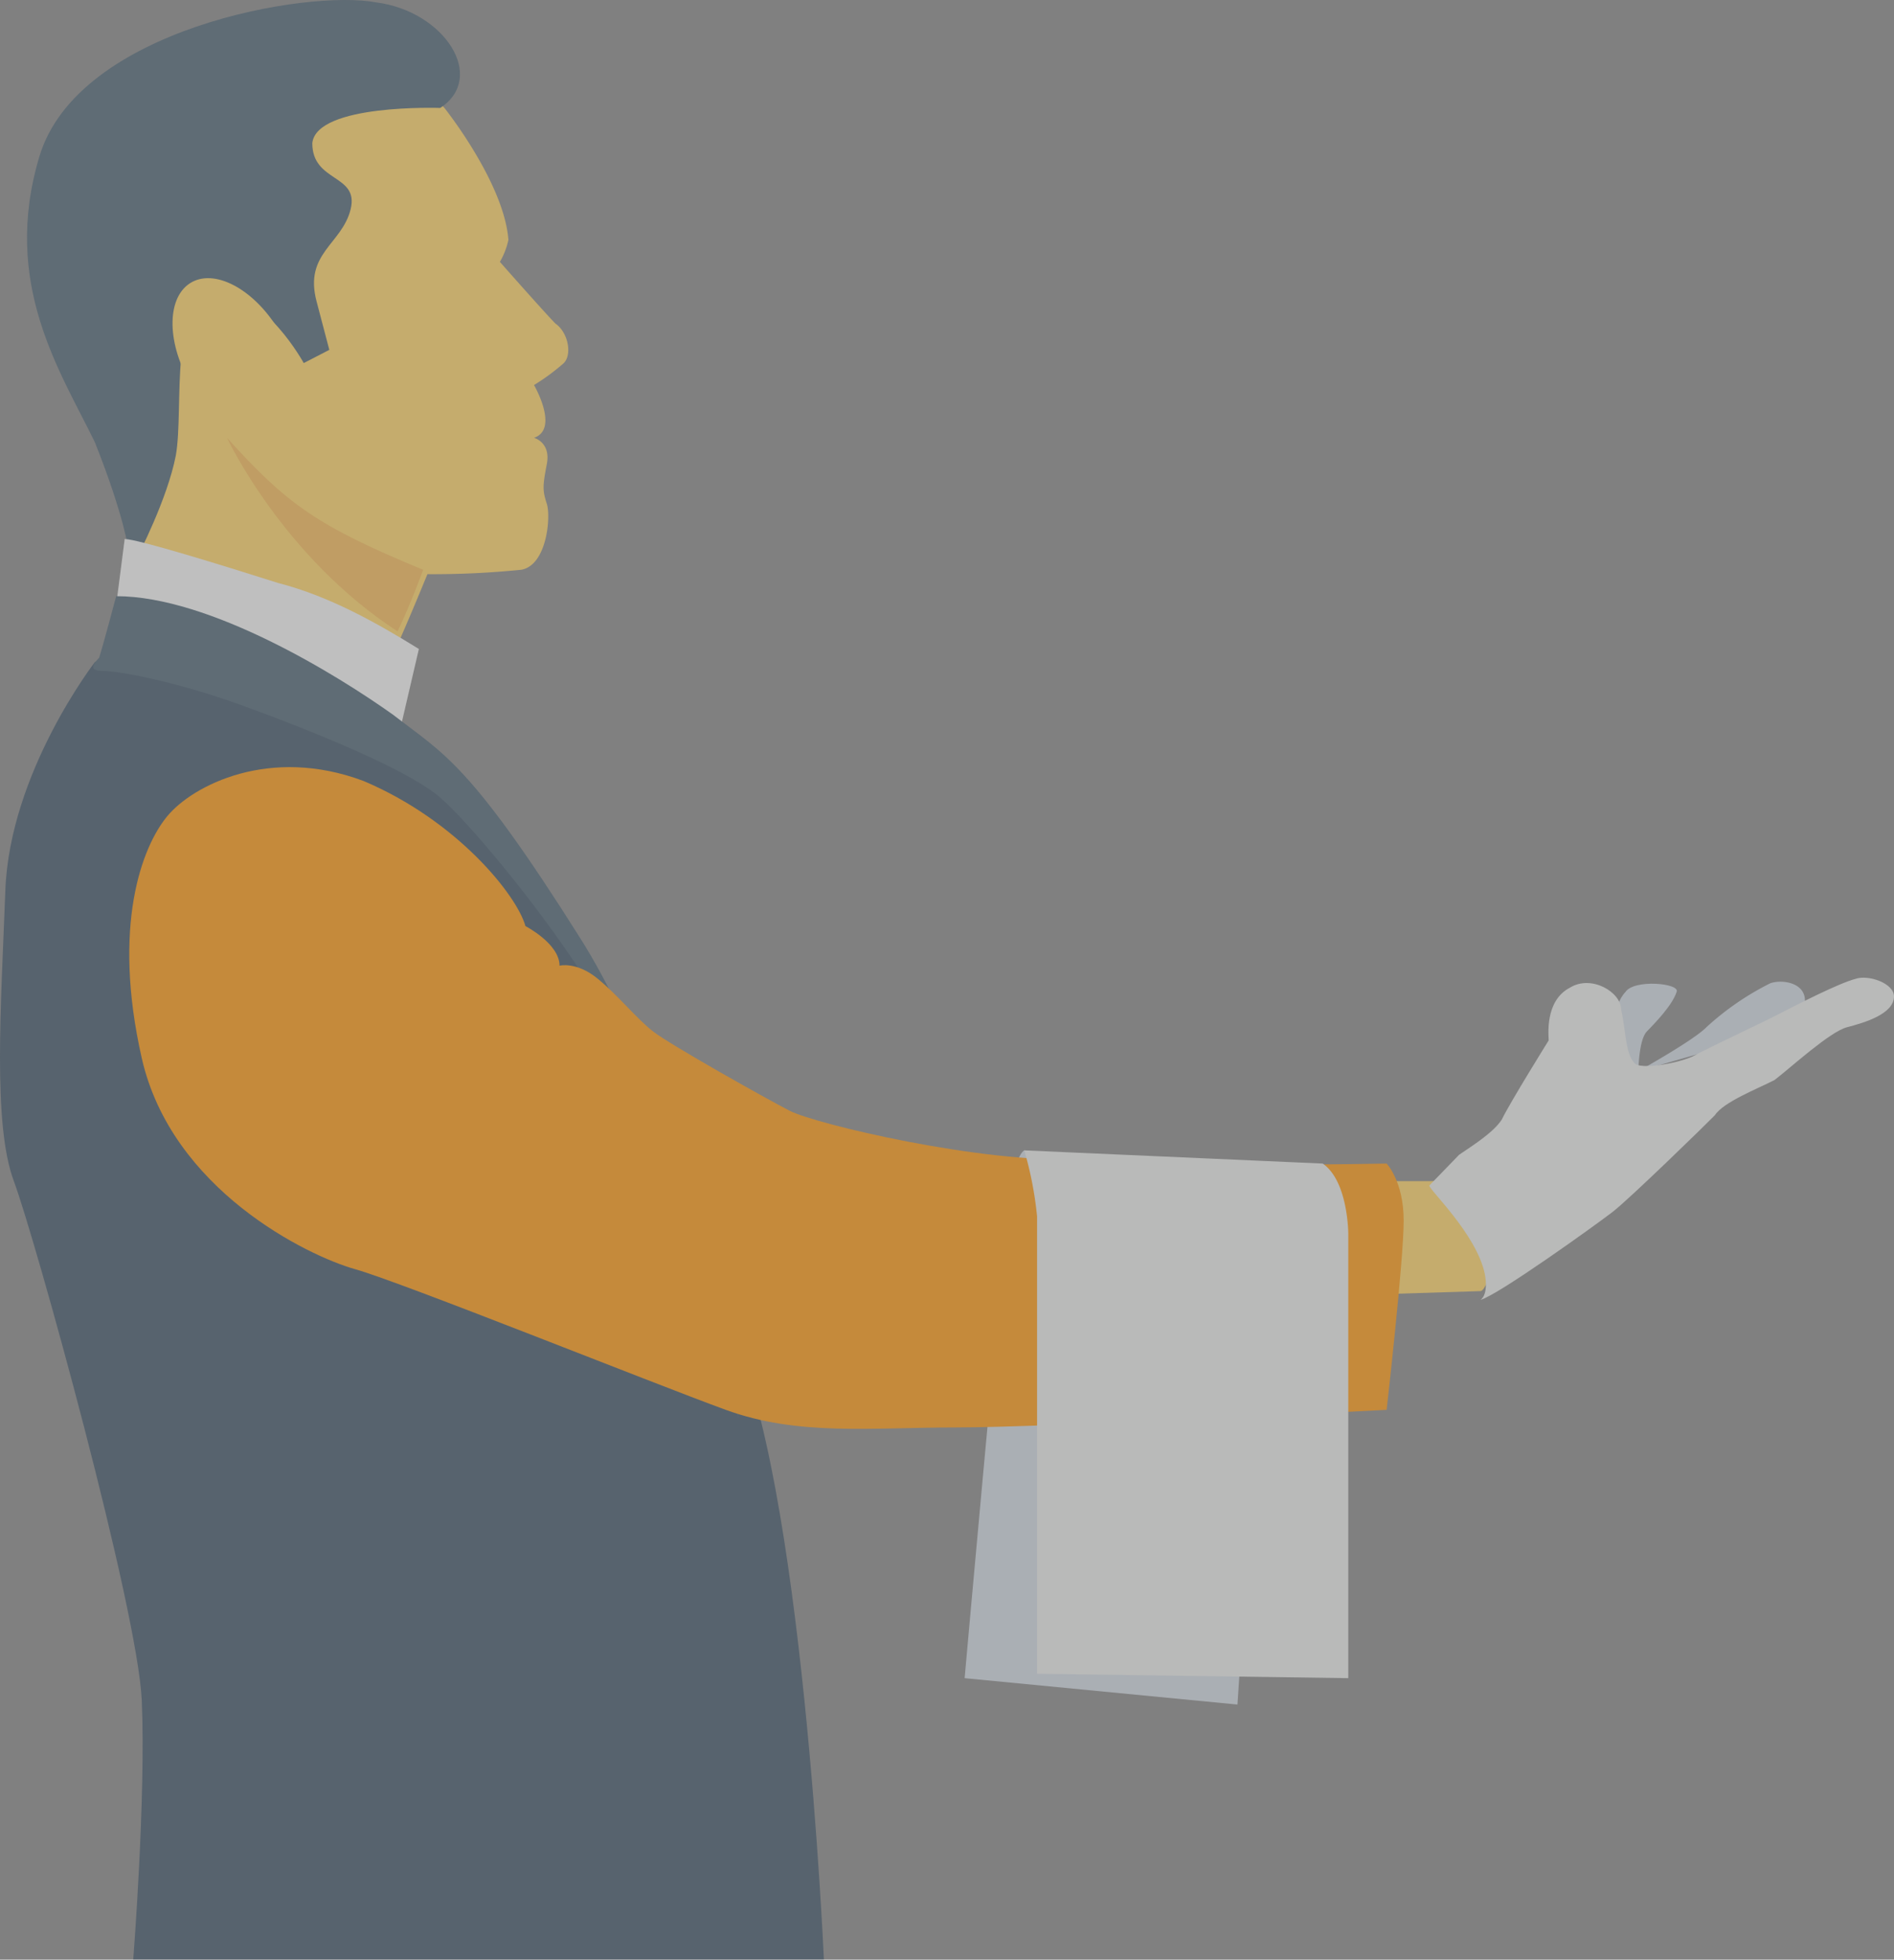 <svg xmlns="http://www.w3.org/2000/svg" width="208.258" height="215.384" viewBox="0 0 208.258 215.384"><rect x="0" y="0" width="208.258" height="215.384" fill="#808080" stroke="none"/><g transform="translate(-1699.664 -922.616)" opacity="0.54"><g transform="translate(1699.664 922.616)"><path d="M63.933,34.559l4.219,4.351s6.563,8.218,7.032,14.5a8.325,8.325,0,0,1-.937,2.417s4.688,5.317,6.094,6.768c1.406.967,1.875,3.384.937,4.351A23.478,23.478,0,0,1,78,69.364s2.813,4.834,0,5.8c0,0,1.875.484,1.406,2.9s-.469,2.9,0,4.351,0,6.768-2.813,7.251a96.939,96.939,0,0,1-10.313.484s-3.75,9.185-4.688,10.635l-.937,1.45L34.4,89.185l1.406-36.74,15.47-15.469Z" transform="translate(-19.281 -27.043)" fill="#ffd15c"/><path d="M18.907,79.15l-.937-.484S17.5,74.8,14.22,66.581c-3.751-7.734-10.313-17.4-6.094-31.422S37.659,16.789,45.16,18.24c7.5.967,12.188,8.218,7.032,11.6,0,0-13.595-.484-14.064,3.867,0,4.351,5.156,3.384,4.219,7.251S37.19,45.794,38.6,51.111L40,56.429l-2.813,1.45s-4.219-7.735-9.376-7.735c-5.625.484-3.75,12.569-4.688,17.886C22.189,72.865,18.907,79.15,18.907,79.15Z" transform="translate(-3.789 -17.975)" fill="#425a6b"/><path d="M9.507,0c5.294.073,9.621,2.672,9.665,5.806s-4.213,5.616-9.507,5.543S.044,8.679,0,5.545,4.213-.071,9.507,0Z" transform="translate(26.14 50.465) rotate(-122.059)" fill="#ffd15c"/><path d="M75.552,145.429c1.406-2.9,2.813-6.768,2.813-6.768-11.72-4.834-15-7.251-21.564-14.5C56.8,124.159,62.894,137.211,75.552,145.429Z" transform="translate(-31.837 -76.036)" fill="#f5b54c"/><path d="M62.351,160.778l-2.813,12.085L29.067,155.944,30,148.693c1.406,0,10.782,2.9,16.876,4.834C52.506,154.977,57.663,157.878,62.351,160.778Z" transform="translate(-16.292 -89.451)" fill="#f3f3f3"/><path d="M247.9,296.959s-1.406.484-1.875,8.218c-.937,7.735-4.688,49.792-4.688,49.792l30,2.9,3.75-56.559Z" transform="translate(-135.27 -170.523)" fill="#ced6e0"/><path d="M10.43,177.764S1.054,189.849.586,202.9c-.469,12.569-1.406,25.621.937,31.905S15.118,281.7,15.587,291.85c.469,10.635-.937,28.521-.937,28.521H90.592s-2.344-53.659-10.313-69.128-5.625-25.138-15.47-41.09C54.964,194.684,44.651,185.5,38.088,182.6,31.525,180.181,15.118,175.347,10.43,177.764Z" transform="translate(0 -104.987)" fill="#344a5e"/><path d="M25.842,162.559s-1.406,5.317-1.875,6.768c-.937.967-.937,1.45.469,1.45s7.5.967,15.47,3.867,17.345,6.768,21.1,9.668,16.407,18.37,20.158,27.071,13.126,41.573,13.126,41.573S89.128,219.6,76.94,200.264s-15-20.3-20.626-24.654C50.219,171.26,36.155,162.559,25.842,162.559Z" transform="translate(-13.067 -97.033)" fill="#425a6b"/><path d="M349.9,308.76s-1.875,7.735-2.813,7.735l-15.47.484-2.813-11.6,6.563-.967h6.094S349.9,303.926,349.9,308.76Z" transform="translate(-184.297 -174.59)" fill="#ffd15c"/><g transform="translate(175.871 107.897)"><path d="M404.434,266.64s0-3.867.938-4.834,2.813-2.9,3.282-4.351c.469-.967-4.688-1.45-5.625,0-1.406,1.45-1.406,4.834-1.406,4.834S396.934,267.123,404.434,266.64Z" transform="translate(-400.175 -256.319)" fill="#ced6e0"/><path d="M409.867,265.89s6.094-3.384,7.5-4.834a30.551,30.551,0,0,1,7.032-4.834c1.406-.484,4.219,0,3.75,2.417,0,2.417-1.406,2.417-1.406,2.417Z" transform="translate(-405.607 -256.053)" fill="#ced6e0"/></g><path d="M370.727,261.975c0-.484-.469-4.351,2.344-5.8,2.344-1.45,5.625.484,5.625,2.417.469,1.934.469,4.834,1.406,5.8.469.967,5.625,0,7.032-.967,1.875-.967,7.032-3.384,8.907-4.351s6.563-3.384,8.438-3.867c1.406-.484,4.219.484,4.219,1.934,0,1.934-3.282,2.9-5.156,3.384s-6.094,4.351-7.969,5.8c-1.875.967-5.625,2.417-6.563,3.867-.937.967-9.375,9.185-11.251,10.635s-12.657,9.185-14.533,9.668c0,0,.937-.483.469-2.9-.937-4.351-6.094-9.185-6.094-9.668l3.282-3.384c1.406-.967,3.75-2.417,4.688-3.867C366.508,268.742,370.727,261.975,370.727,261.975Z" transform="translate(-200.44 -147.625)" fill="#e8eae8"/><g transform="translate(14.216 84.312)"><path d="M170.6,247.586s1.875,1.934,1.875,6.284-1.875,20.787-1.875,20.787-37.5,1.934-47.347,1.934c-9.376,0-17.345.967-25.314-1.934s-35.628-14.019-40.784-15.469-20.158-8.7-23.439-23.2,0-23.2,2.813-26.588,11.251-7.735,21.564-3.867c10.313,4.351,16.876,12.569,17.814,15.953,0,0,3.75,1.934,3.75,4.351,0,0,1.875-.484,4.219,1.45s4.219,4.351,6.094,5.8,12.188,7.251,15,8.7,21.1,5.8,31.877,5.317C146.7,248.069,170.6,247.586,170.6,247.586Z" transform="translate(-32.347 -204.012)" fill="#ff9200"/></g><path d="M256.267,296.959a39.83,39.83,0,0,1,1.406,7.251v50.275l34.221.483V306.144s0-5.8-2.813-7.735Z" transform="translate(-143.641 -170.523)" fill="#e8eae8"/></g></g></svg>